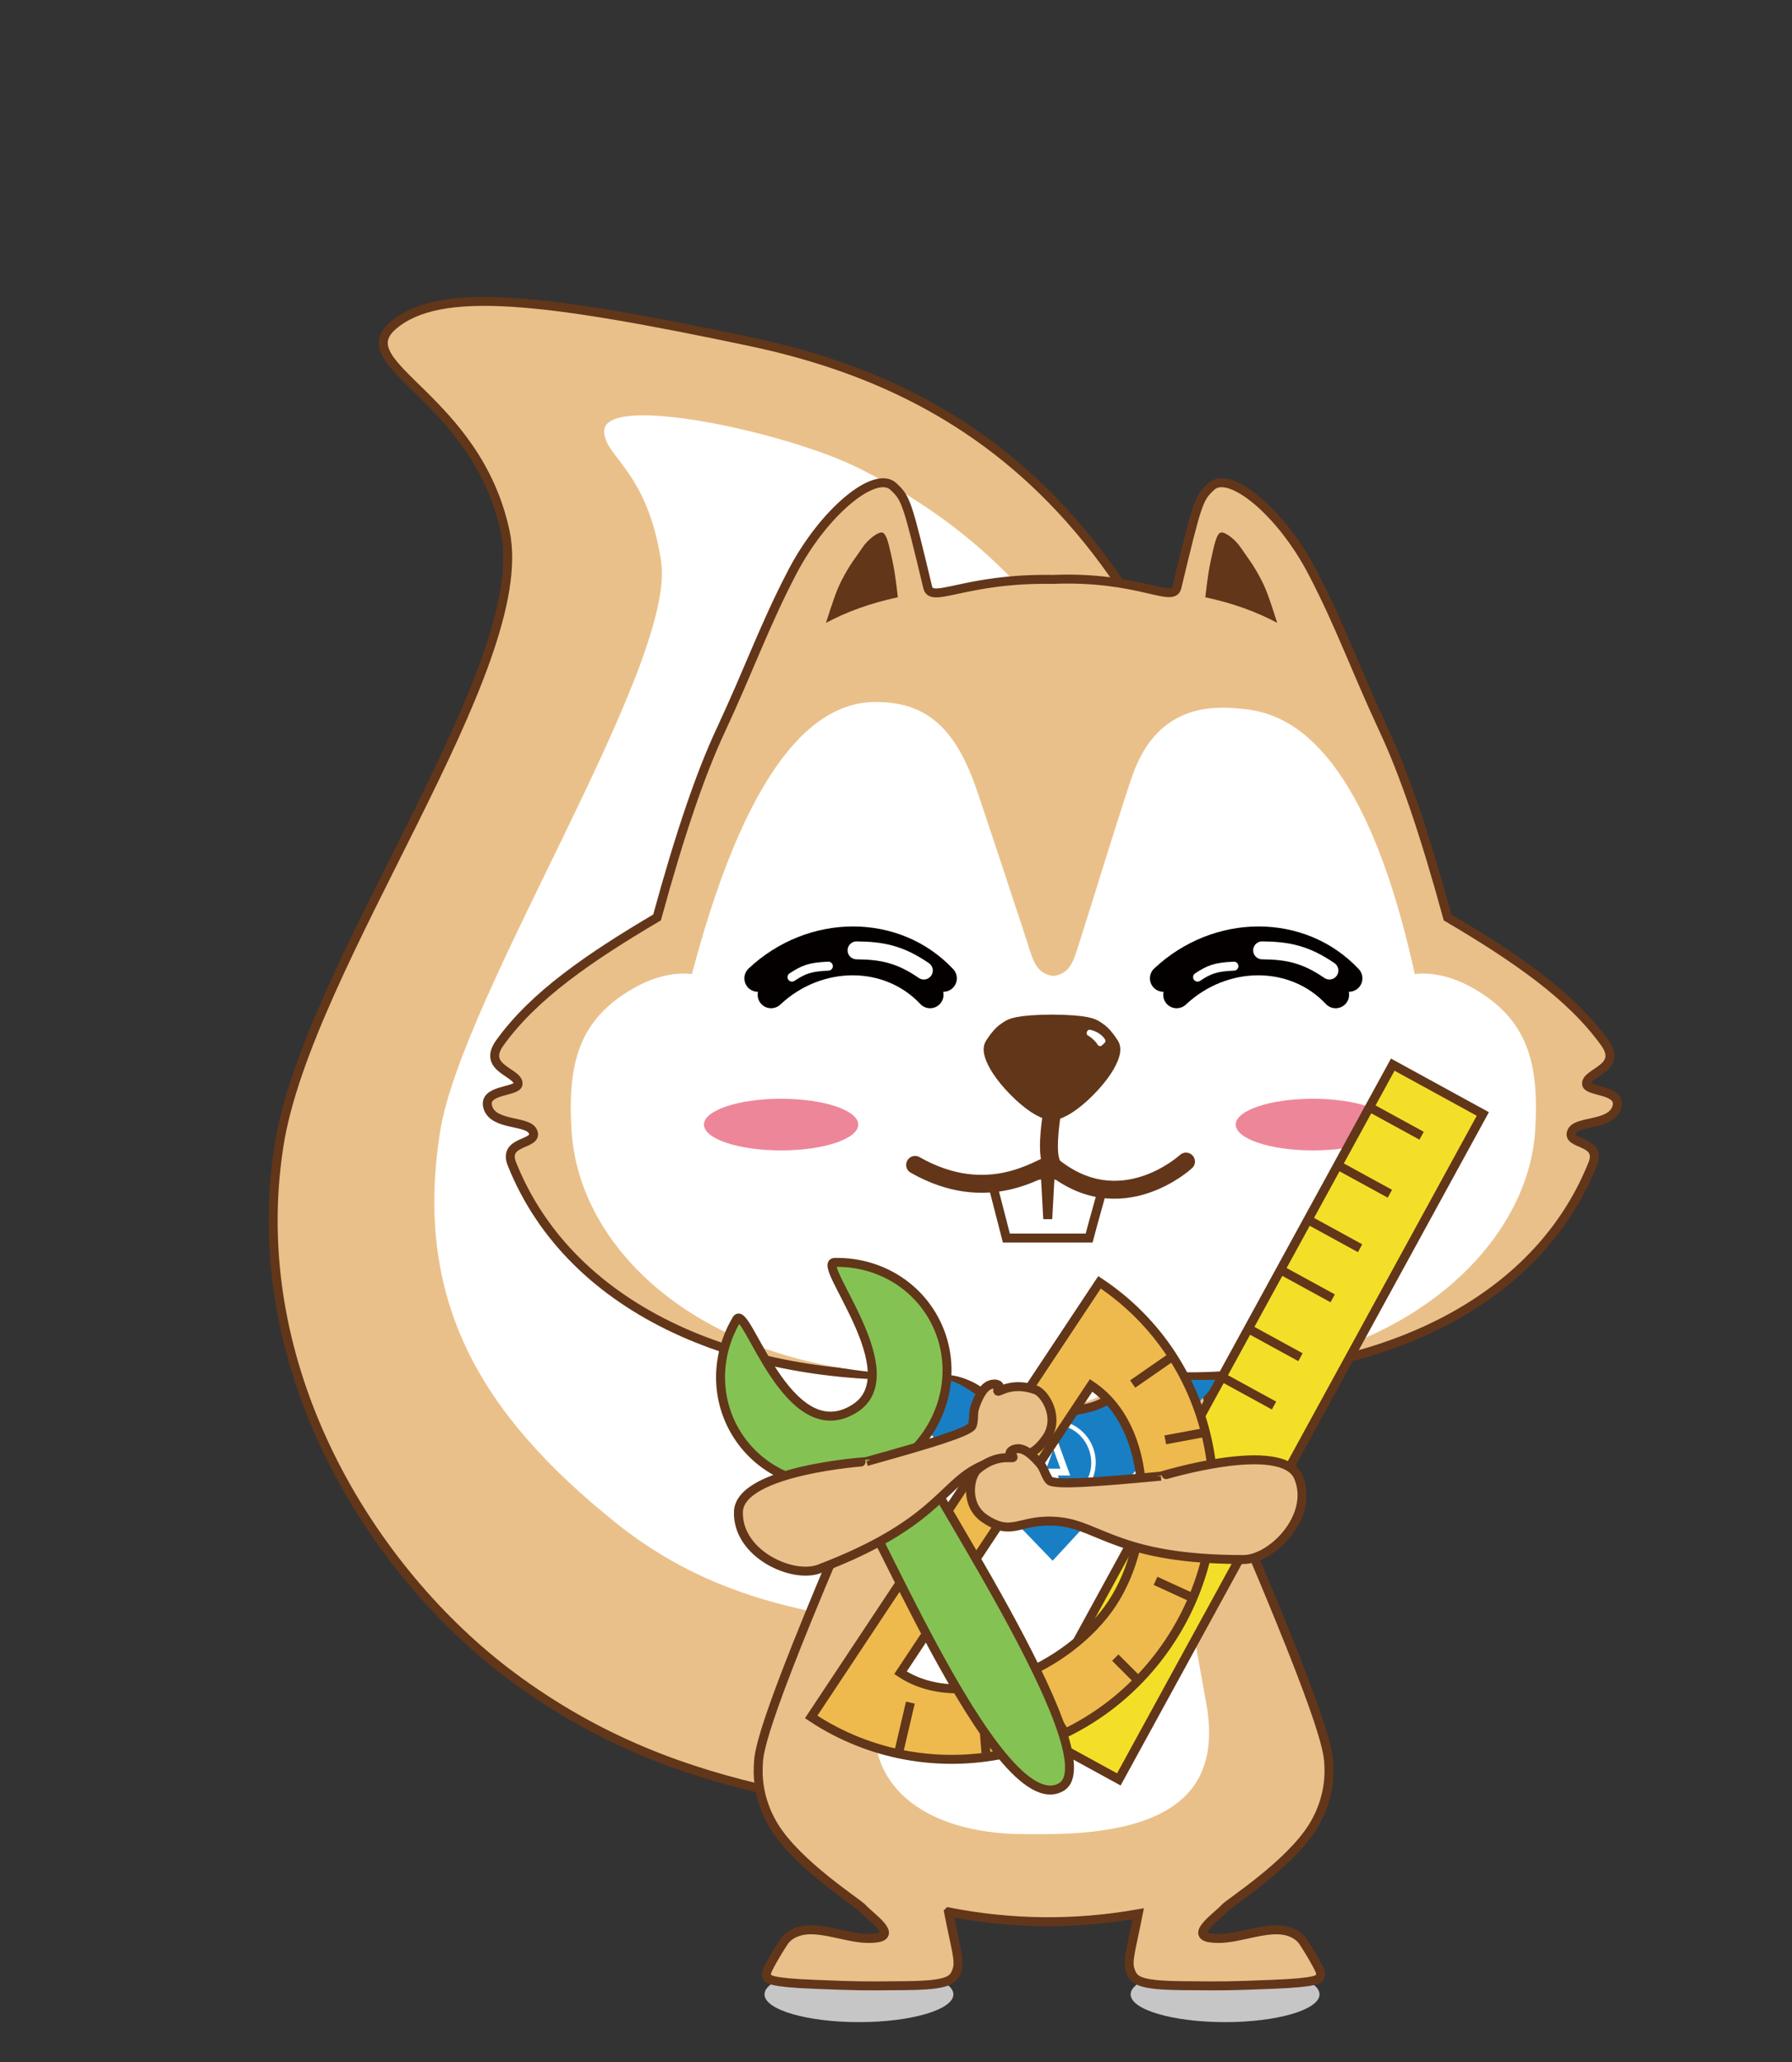 <?xml version="1.0" encoding="utf-8"?>
<!-- Generator: Adobe Illustrator 16.0.0, SVG Export Plug-In . SVG Version: 6.00 Build 0)  -->
<!DOCTYPE svg PUBLIC "-//W3C//DTD SVG 1.1//EN" "http://www.w3.org/Graphics/SVG/1.1/DTD/svg11.dtd">
<svg version="1.1" id="图层_1" xmlns="http://www.w3.org/2000/svg" xmlns:xlink="http://www.w3.org/1999/xlink" x="0px" y="0px"
	 width="200px" height="230px" viewBox="0 0 200 230" enable-background="new 0 0 200 230" xml:space="preserve">
<rect x="0" y="0" width="200" height="230" fill="#333333" stroke="none"/>
<g>
	<ellipse fill="#C7C6C6" cx="136.729" cy="222.458" rx="10.54" ry="3.095"/>
	<ellipse fill="#C7C6C6" cx="95.865" cy="222.458" rx="10.54" ry="3.095"/>
	<g>
		<path fill="#EAC08A" stroke="#613619" stroke-miterlimit="10" d="M132.868,184.229c11.287-18.576,12.222-54.91,10.078-68.022
			c-9.269-56.687-33.659-72.732-59.339-78.13c-23.029-4.841-34.524-6.195-39.717-1.783c-5.193,4.412,9.258,7.931,12.489,23.001
			c3.232,15.07-22.056,48.281-25.235,68.451c-3.93,24.935,10.371,47.598,25.936,59.2c20.033,14.934,39.453,13.389,53.915,17.889
			C110.995,204.834,121.581,202.805,132.868,184.229z"/>
		<path fill="#FFFFFF" d="M126.061,163.648c8.555-14.078,9.269-41.614,7.639-51.55c-5.836-35.568-20.525-51.241-37.878-59.889
			c-8.056-4.014-28.392-8.418-28.392-4.107c0,2.835,4.832,4.361,6.357,14.535c1.732,11.551-22.264,48.32-24.672,63.605
			c-2.979,18.896,4.578,31.523,19.511,43.533c14.755,11.869,29.899,10.147,40.858,13.558
			C109.484,183.333,117.507,177.725,126.061,163.648z"/>
	</g>
	<path fill="#EAC08A" stroke="#63361A" stroke-miterlimit="10" d="M95.089,168.758c-10.731,24.938-10.394,26.91-10.462,28.279
		c-0.121,2.459,0.624,4.832,1.776,6.693c2.663,4.303,9.346,8.52,9.856,9.104c0.779,0.892,3.941,2.983,1.616,3.325
		c-2.325,0.341-4.75-0.819-7.196-0.902c-1.613-0.054-2.683,0.575-3.197,1.346c-0.514,0.771-1.284,2.069-1.648,2.784
		c-0.365,0.716-0.322,0.847-0.213,1.106s0.285,0.648,5.295,0.843c5.01,0.195,5.018,0.195,10.086,0.149
		c5.068-0.043,5.452-0.647,5.823-1.819c0.317-0.998-0.183-2.418-0.961-6.401l0.004-0.004c7.057,1.383,14.112,1.45,21.169,0.205
		c-0.754,3.819-1.232,5.219-0.921,6.2c0.371,1.171,0.755,1.774,5.822,1.819c5.068,0.045,5.076,0.045,10.086-0.149
		c5.011-0.194,5.187-0.583,5.296-0.843c0.108-0.26,0.15-0.391-0.214-1.106c-0.363-0.715-1.135-2.013-1.648-2.784
		c-0.513-0.771-1.583-1.399-3.196-1.346c-2.448,0.083-4.872,1.243-7.197,0.902c-2.324-0.342,0.838-2.434,1.616-3.325
		c0.511-0.585,7.193-4.802,9.857-9.104c1.152-1.861,1.897-4.234,1.775-6.693c-0.066-1.37,0.271-3.342-10.462-28.279l-3.525-14.722
		c-0.424-0.425-0.857-0.856-1.286-1.287l-14.916-0.851v-0.189l-1.653,0.094l-1.653-0.094v0.189l-14.915,0.851
		c-0.428,0.431-0.862,0.864-1.286,1.287L95.089,168.758z"/>
	<path fill="#FFFFFF" d="M102.309,166.212c0-7.745,6.278-14.022,14.023-14.022l0,0c7.745,0,14.022,6.277,14.022,14.022l4.371,24.345
		c1.184,7.785-2.095,14.094-18.395,14.023h-2.003c-11.564,0-18.166-5.964-16.391-14.023L102.309,166.212z"/>
	<polygon fill="#187FC4" points="122.134,129.331 113.387,129.331 95.12,150.873 117.483,174.089 138.738,151.055 	"/>
	<path fill="#EAC08A" stroke="#63361A" stroke-miterlimit="10" d="M54.471,123.585c0.684,1.979,4.403,1.386,4.986,2.595
		c0.766,1.586-3.415,0.922-2.322,3.654c6.684,16.709,26.18,24.507,47.397,23.505c3.327-0.157,4.598,2.554,8.568,3.757
		c2.1,0.594,5.342,0.773,8.825-0.183c3.165-1.035,5.107-3.731,8.435-3.575c21.217,1.001,40.714-6.796,47.396-23.505
		c1.093-2.731-3.087-2.069-2.322-3.653c0.584-1.21,4.304-0.615,4.986-2.596c0.729-2.115-3.244-1.742-3.346-2.664
		c-0.146-1.318,4.098-1.708,2.049-4.576c-3.783-5.297-10.038-9.569-17.563-14.009c-2.611-9.539-4.889-16.114-7.065-20.787
		c-3.344-7.178-4.901-11.75-8.035-17.751c-3.489-6.682-9.24-11.422-11.274-9.534c-1.407,1.307-1.536,1.676-3.834,11.254
		c-0.443,1.849-4.248-1.283-13.87-0.889c-9.75-0.166-13.498,2.739-13.942,0.889c-2.299-9.578-2.426-9.947-3.834-11.254
		c-2.034-1.888-7.785,2.852-11.274,9.534c-3.134,6.001-4.69,10.574-8.035,17.751c-2.176,4.673-4.453,11.248-7.065,20.787
		c-7.524,4.44-13.778,8.712-17.562,14.009c-2.049,2.869,2.194,3.258,2.049,4.576C57.717,121.842,53.743,121.468,54.471,123.585z"/>
	<path fill="#613619" d="M134.521,66.62c3.121,0.672,5.716,1.622,8.025,2.857c-0.673-2.096-1.139-3.574-1.773-4.791
		c-0.966-1.853-1.521-2.439-2.239-3.525c-0.72-1.086-1.762-1.746-2.143-1.77c-0.382-0.023-0.646,0.386-1.019,2.065
		C135.101,62.687,134.911,63.241,134.521,66.62z"/>
	<path fill="#613619" d="M100.208,66.62c-3.121,0.672-5.715,1.622-8.024,2.857c0.672-2.096,1.139-3.574,1.772-4.791
		c0.966-1.853,1.521-2.439,2.24-3.525c0.719-1.086,1.761-1.746,2.142-1.77c0.383-0.023,0.646,0.386,1.02,2.065
		C99.63,62.687,99.82,63.241,100.208,66.62z"/>
	<g>
		<path fill="#FFFFFF" d="M63.787,126.109c0.865,14.052,15.95,27.793,41.463,27.242c2.998-0.065,4.898,2.051,7.775,3.024
			c3.059,1.013,4.834,1.149,8.405-0.101c2.878-0.974,4.479-3.528,7.511-3.33c25.065,1.639,41.53-12.783,42.395-26.836
			c0.473-7.676-0.91-12.383-6.795-15.81c-3.695-2.152-6.404-1.659-6.642-1.652c-6.368-28.979-16.477-29.389-20.205-29.662
			c-3.795-0.278-8.557,0.546-11.061,6.857c-0.93,2.343-5.182,16.271-6.01,18.798c-0.807,2.461-1.015,3.899-3.062,4.232
			c-2.047-0.333-2.255-1.77-3.061-4.232c-0.828-2.528-4.724-14.336-5.553-16.717c-2.492-7.162-5.907-9.621-11.234-9.621
			c-5.531,0-13.666,4.434-20.488,30.345c-0.237-0.006-2.946-0.499-6.642,1.652C64.701,113.726,63.318,118.434,63.787,126.109z"/>
	</g>
	<ellipse fill="#EE869A" cx="146.528" cy="125.439" rx="8.61" ry="2.881"/>
	<ellipse fill="#EE869A" cx="87.176" cy="125.439" rx="8.61" ry="2.881"/>
	<path fill="none" stroke="#63361A" stroke-width="2" stroke-linecap="round" stroke-linejoin="round" stroke-miterlimit="10" d="
		M117.278,129.564c-0.536-1.514,0.132-5.418,0.132-5.418"/>
	<g>
		<path fill="#613619" d="M122.769,113.974c0.578,0.364,0.906,0.684,1.149,0.957s0.4,0.498,0.652,0.853
			c0.252,0.354,0.596,0.838,0.42,1.761c-0.177,0.922-0.873,2.283-2.325,3.902c-1.452,1.617-3.658,3.494-5.255,3.494
			c-1.599,0-3.804-1.875-5.255-3.494s-2.149-2.98-2.325-3.902s0.169-1.406,0.42-1.761c0.252-0.355,0.41-0.58,0.653-0.853
			c0.242-0.273,0.57-0.593,1.148-0.957c0.577-0.364,1.405-0.772,5.358-0.803C121.363,113.202,122.19,113.61,122.769,113.974z"/>
		<path fill="#FFFFFF" d="M122.982,116.605c-0.138,0.129-0.355,0.103-0.459-0.057c-0.098-0.15-0.234-0.335-0.405-0.506
			c-0.262-0.26-0.521-0.436-0.698-0.539c-0.128-0.074-0.18-0.23-0.127-0.368l0.032-0.082c0.052-0.136,0.191-0.217,0.335-0.19
			c0.255,0.048,0.678,0.174,1.132,0.505c0.254,0.186,0.43,0.408,0.537,0.572c0.081,0.123,0.06,0.285-0.048,0.387L122.982,116.605z"
			/>
	</g>
	<path fill="none" stroke="#613619" stroke-miterlimit="10" d="M110.742,131.986c0.599,2.322,0.978,3.791,1.577,6.111
		c3.077,0,6.156,0,9.235,0c0.6-2.32,0.978-3.462,1.576-5.783c-2.049-0.056-3.876-1.266-5.925-1.268
		c-0.09,1.639-0.18,3.279-0.27,4.918c-0.09-1.639-0.179-3.279-0.269-4.918C114.618,131.05,112.79,131.932,110.742,131.986z"/>
	<path fill="none" stroke="#63361A" stroke-width="2" stroke-linecap="round" stroke-linejoin="round" stroke-miterlimit="10" d="
		M102.133,129.936c8.133,4.638,13.951,0.217,15.146-0.024c7.71,6.489,15.086-0.347,15.086-0.347"/>
	<g>
		<g>
			<g>
				<path fill="#FFFFFF" d="M118.351,163.82c-0.262-0.721-0.524-1.442-0.787-2.163c-0.692,1.905-1.387,3.81-2.08,5.715
					c-1.884-0.923-2.934-2.979-2.577-5.047c0.356-2.068,2.033-3.653,4.118-3.894c2.085-0.238,4.078,0.926,4.895,2.858
					c0.815,1.933,0.26,4.173-1.366,5.5c0.087,0.571-0.648,0.875-0.99,0.41c-0.342-0.466,0.17-1.076,0.688-0.821
					c3.077-2.543,1.227-7.541-2.764-7.468c-3.991,0.073-5.657,5.135-2.489,7.563c0.854-2.35,1.711-4.699,2.565-7.05
					c0.626,1.72,1.252,3.439,1.878,5.159c-0.46,0-0.92,0-1.38,0c0.359,0.984,0.718,1.971,1.076,2.956
					c-0.787-1.24-1.574-2.479-2.361-3.72C117.301,163.82,117.826,163.82,118.351,163.82z"/>
			</g>
		</g>
	</g>
	<g>
		<path fill="none" stroke="#040000" stroke-width="3" stroke-linecap="round" stroke-linejoin="round" stroke-miterlimit="10" d="
			M105.289,109.125c-5.361-5.713-14.625-5.713-20.714,0"/>
		<path fill="none" stroke="#040000" stroke-width="3" stroke-linecap="round" stroke-linejoin="round" stroke-miterlimit="10" d="
			M103.805,110.961c-4.593-4.895-12.529-4.895-17.746,0"/>
		<path fill="none" stroke="#FFFFFF" stroke-width="2" stroke-linecap="round" stroke-linejoin="round" stroke-miterlimit="10" d="
			M103.105,108.256c-2.631-1.81-4.644-2.228-7.508-2.25"/>
		<path fill="none" stroke="#FFFFFF" stroke-linecap="round" stroke-linejoin="round" stroke-miterlimit="10" d="M92.451,107.768
			c-2.061,0.087-2.76,0.371-4.059,1.223"/>
	</g>
	<g>
		<path fill="none" stroke="#040000" stroke-width="3" stroke-linecap="round" stroke-linejoin="round" stroke-miterlimit="10" d="
			M150.554,109.125c-5.361-5.713-14.625-5.713-20.714,0"/>
		<path fill="none" stroke="#040000" stroke-width="3" stroke-linecap="round" stroke-linejoin="round" stroke-miterlimit="10" d="
			M149.069,110.961c-4.593-4.895-12.529-4.895-17.746,0"/>
		<path fill="none" stroke="#FFFFFF" stroke-width="2" stroke-linecap="round" stroke-linejoin="round" stroke-miterlimit="10" d="
			M148.371,108.256c-2.632-1.81-4.645-2.228-7.508-2.25"/>
		<path fill="none" stroke="#FFFFFF" stroke-linecap="round" stroke-linejoin="round" stroke-miterlimit="10" d="M137.716,107.768
			c-2.06,0.087-2.759,0.371-4.059,1.223"/>
	</g>
	<g>
		
			<rect x="97.88" y="152.845" transform="matrix(0.48 -0.877 0.877 0.48 -66.211 205.453)" fill="#F4DF28" stroke="#613619" stroke-miterlimit="10" width="84.634" height="11.463"/>
		<line fill="none" stroke="#613619" stroke-miterlimit="10" x1="158.66" y1="126.682" x2="152.849" y2="123.503"/>
		<line fill="none" stroke="#613619" stroke-miterlimit="10" x1="155.12" y1="133.152" x2="149.309" y2="129.975"/>
		<line fill="none" stroke="#613619" stroke-miterlimit="10" x1="151.794" y1="139.23" x2="145.983" y2="136.052"/>
		<line fill="none" stroke="#613619" stroke-miterlimit="10" x1="148.737" y1="144.818" x2="142.926" y2="141.641"/>
		<line fill="none" stroke="#613619" stroke-miterlimit="10" x1="145.143" y1="151.387" x2="139.333" y2="148.208"/>
		<line fill="none" stroke="#613619" stroke-miterlimit="10" x1="142.192" y1="156.779" x2="136.383" y2="153.6"/>
	</g>
	<g>
		<path fill="#EFBA4D" stroke="#613619" stroke-miterlimit="10" d="M122.713,143.033l-32.18,48.479
			c13.193,8.758,31.094,5.006,39.979-8.382C139.398,169.743,135.907,151.791,122.713,143.033z M121.775,154.532
			c7.088,4.704,7.103,17.153,2.328,24.344c-4.772,7.192-16.516,12.413-23.604,7.708L121.775,154.532z"/>
		<line fill="none" stroke="#613619" stroke-miterlimit="10" x1="101.604" y1="189.913" x2="100.271" y2="195.607"/>
		<line fill="none" stroke="#613619" stroke-miterlimit="10" x1="109.71" y1="191.254" x2="110.036" y2="195.511"/>
		<line fill="none" stroke="#613619" stroke-miterlimit="10" x1="116.134" y1="188.881" x2="118.878" y2="193.318"/>
		<line fill="none" stroke="#613619" stroke-miterlimit="10" x1="124.472" y1="184.893" x2="127.023" y2="187.443"/>
		<line fill="none" stroke="#613619" stroke-miterlimit="10" x1="128.966" y1="176.331" x2="133.133" y2="178.24"/>
		<line fill="none" stroke="#613619" stroke-miterlimit="10" x1="130.894" y1="166.645" x2="135.427" y2="166.598"/>
		<line fill="none" stroke="#613619" stroke-miterlimit="10" x1="130.054" y1="160.604" x2="134.535" y2="159.768"/>
		<line fill="none" stroke="#613619" stroke-miterlimit="10" x1="126.415" y1="154.377" x2="130.864" y2="151.294"/>
	</g>
	<path fill="#85C254" stroke="#613619" stroke-miterlimit="10" d="M82.23,147.15c1.08-1.797,5.639,14.629,13.123,9.978
		c6.252-3.886-4.359-16.269-2.205-16.317c4.355-0.096,8.576,2.026,10.888,5.944c2.847,4.824,1.912,10.865-1.897,14.845
		c-0.814,0.85,22.021,34.354,16.309,37.726c-7.319,4.319-22.375-34.005-24.059-33.779c-4.84,0.647-9.748-1.489-12.312-5.833
		C79.734,155.741,79.954,150.943,82.23,147.15z"/>
	<path fill="#EAC08A" stroke="#63361A" stroke-miterlimit="10" d="M96.708,163.023c7.837-2.178,10.784-3.15,11.677-3.84
		c0.241-0.188,0.258-0.914,0.275-1.336c0.027-0.631,0.123-0.908,0.416-1.604c0.502-1.193,1.008-1.62,1.412-1.775
		c0.403-0.155,0.883-0.104,1.017,0.105c0.135,0.211-0.254,0.434-0.138,0.6c0.115,0.166,1.535-1.091,4.199-0.157
		c1.06,0.371,2.789,3.121,1.203,5.391c-2.22,3.177-3.739,1.285-7.723,3.334c-3.982,2.049-4.836,6.39-17.609,11.257
		c-2.996,1.142-9.153-1.679-9.024-6.358C82.542,163.957,96.709,163.025,96.708,163.023z"/>
	<path fill="#EAC08A" stroke="#63361A" stroke-miterlimit="10" d="M129.563,164.654c-8.098,0.768-11.198,0.912-12.277,0.586
		c-0.293-0.088-0.568-0.762-0.735-1.148c-0.251-0.58-0.439-0.806-0.962-1.351c-0.896-0.937-1.52-1.154-1.953-1.154
		c-0.432,0-0.862,0.218-0.912,0.462c-0.05,0.245,0.394,0.315,0.344,0.512c-0.049,0.195-1.821-0.472-3.978,1.354
		c-0.855,0.725-1.488,3.911,0.803,5.464c3.21,2.174,3.953-0.137,8.405,0.354c4.452,0.49,6.8,4.238,20.47,4.22
		c3.205-0.004,7.948-4.839,6.155-9.164C143.129,160.463,129.563,164.655,129.563,164.654z"/>
</g>
</svg>
